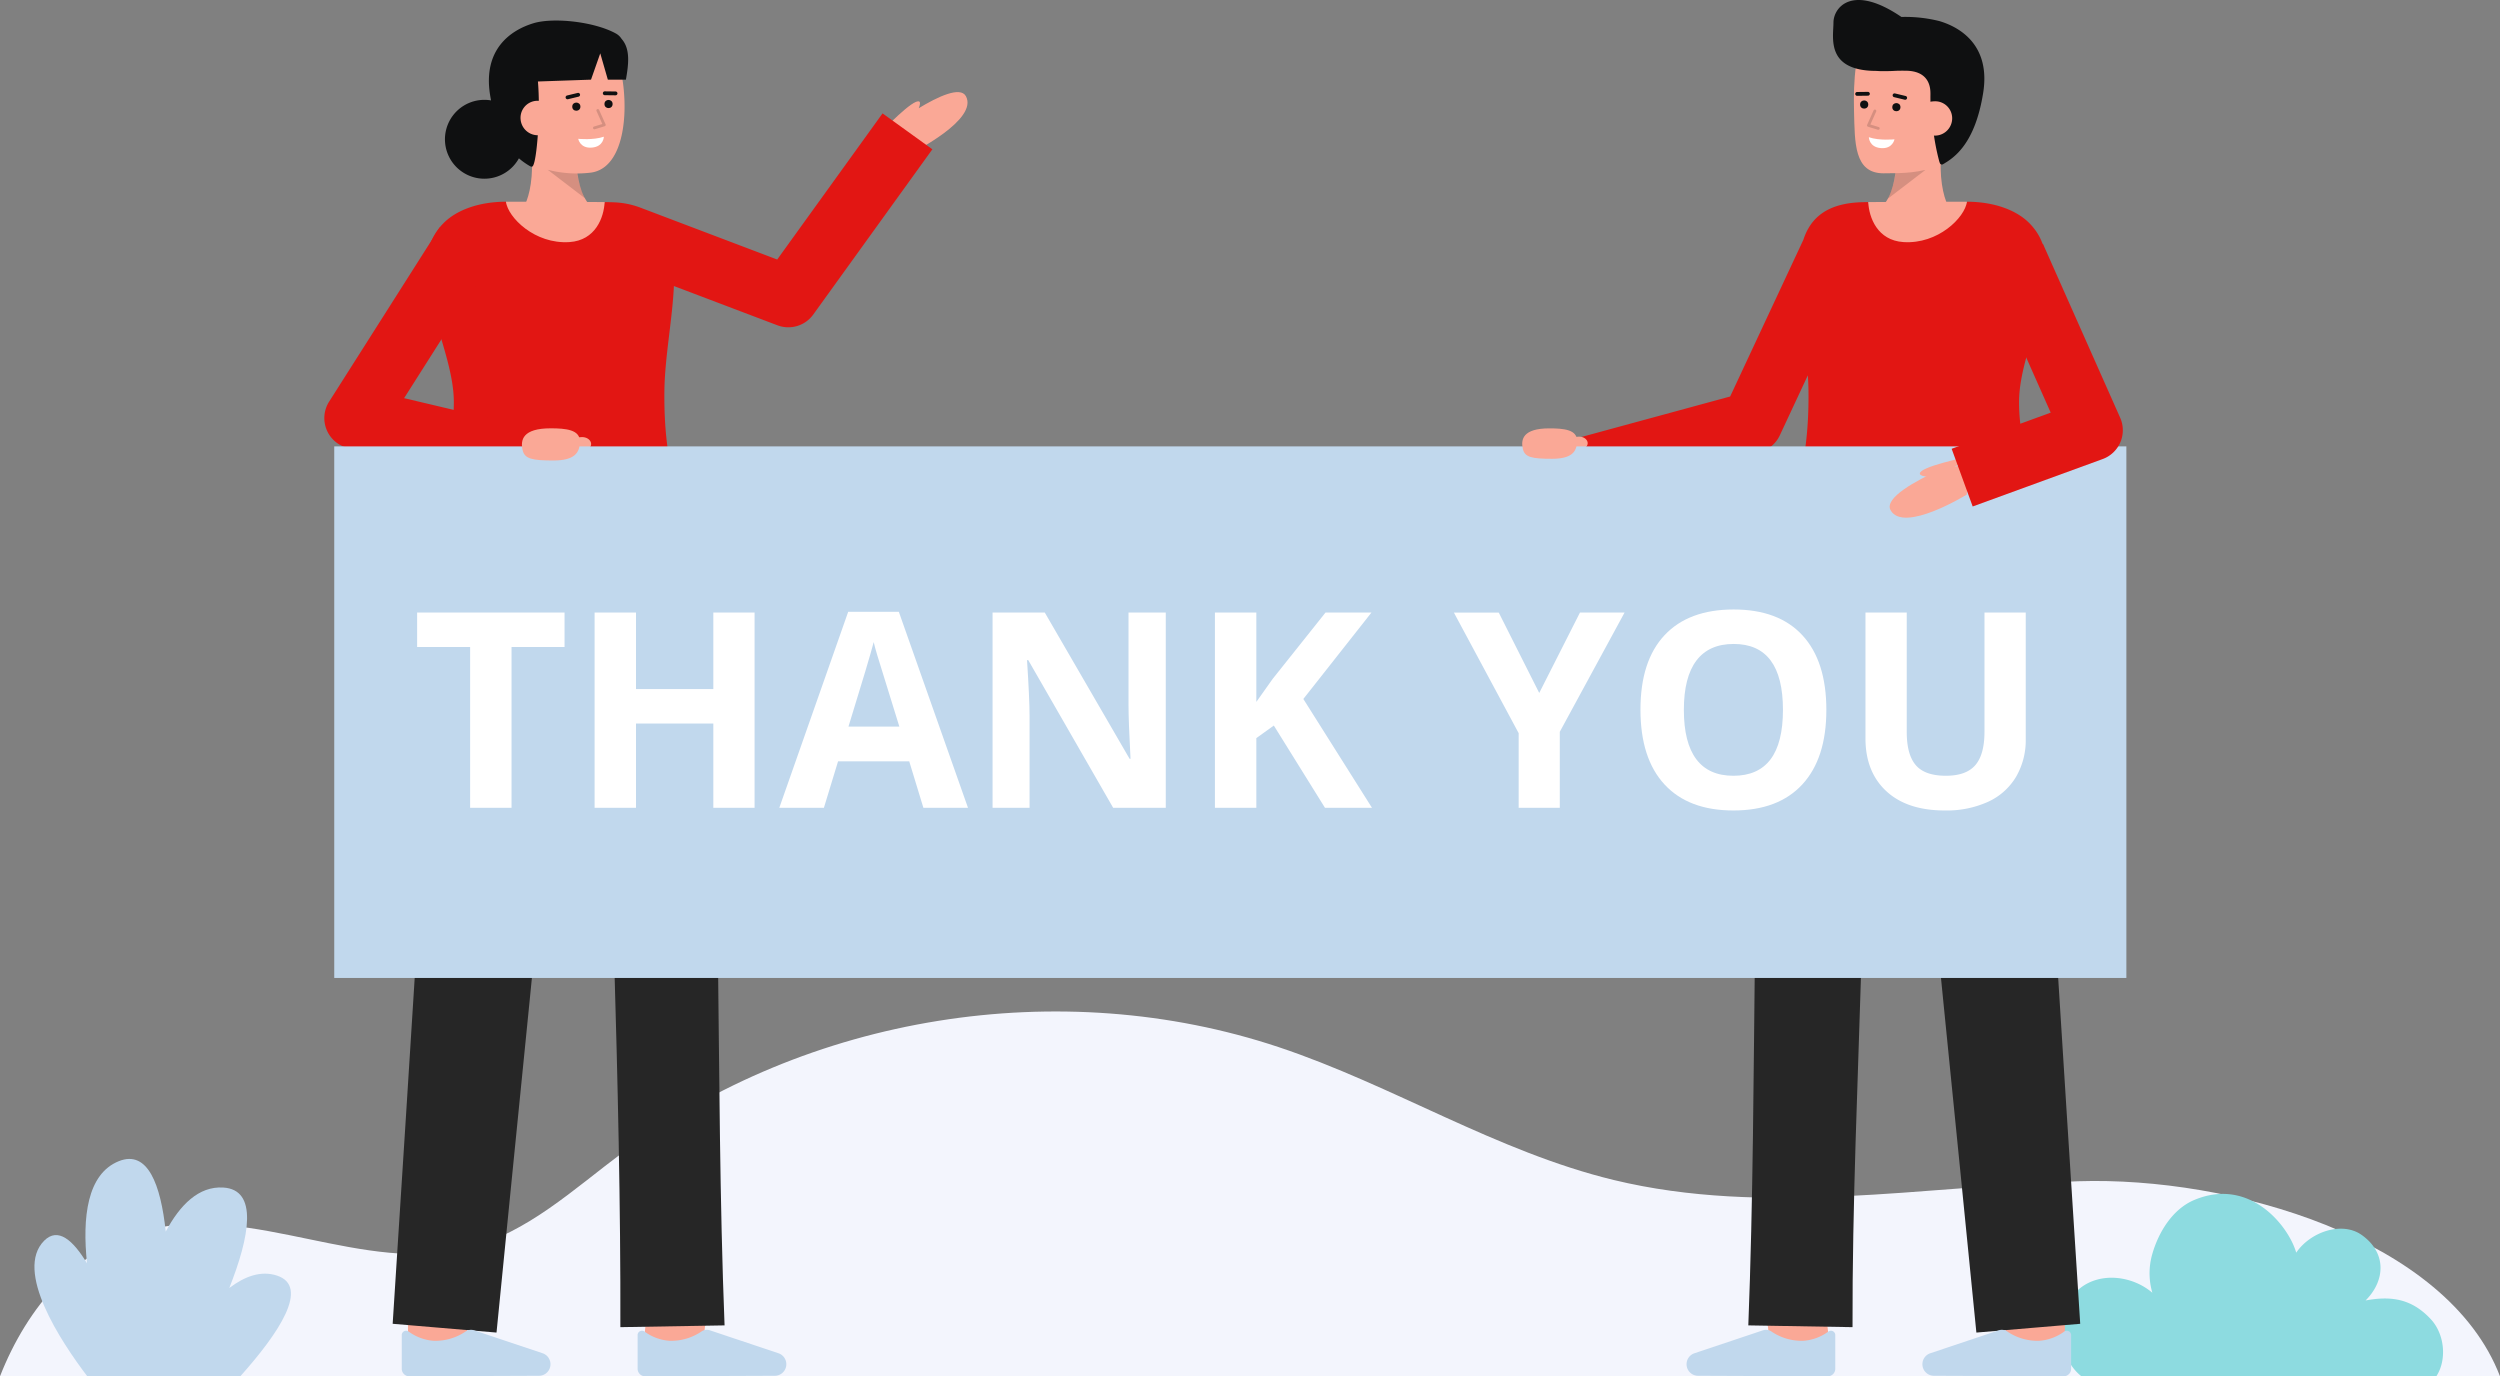 <svg id="Layer_1" data-name="Layer 1" xmlns="http://www.w3.org/2000/svg" viewBox="0 0 887.583 488.637">
  <rect x="0" y="0" width="887.583" height="488.637" fill="#808080" stroke="none"/>
  <path d="M887.583,488.637H0c9.726-24.8,27.686-45.842,53.005-52.083,37.037-9.119,76.232,15.952,113.187,6.526,21-5.35,37.524-20.943,54.893-33.89,65.525-48.854,155.32-63.293,232.856-37.435,40.529,13.51,77.461,37.135,118.979,47.183,53.687,12.993,109.831,2.218,165.038.442C791.727,417.649,868.769,439.558,887.583,488.637Z" fill="#f3f5fd"></path>
  <path d="M864.97,488.637h-126c-9.242-7.377-9.879-24-.3-31.416,7.384-5.719,18.547-4.19,25.487,1.759a24.625,24.625,0,0,1-.074-13.576c2.257-8,7.273-16.129,14.933-19.365,19.546-8.247,33.435,9.033,36.218,18.695,5-7.359,16.2-11.249,23.226-6.295,8.9,6.275,8.5,16.167,1.4,23.267,9.46-1.763,16.586-.4,23.148,6.64C868,473.708,868.769,482.843,864.97,488.637Z" fill="#8ddbe0"></path>
  <g>
    <path d="M695.236,77.739s-7.733-4.1-6.006-25.157L673.253,49.62s1.795,18.878-6.287,24.872Z" fill="#FAA896"></path>
    <g opacity="0.15">
      <path d="M670.24,70.545l13.272-10.153-10.424-.108A28.756,28.756,0,0,1,670.24,70.545Z"></path>
    </g>
    <path d="M698.3,44.417c-1.106,6.389-4.593,12.438-10.228,14.5-6.689,2.45-11.644,2.615-19.357,2.615-10.526,0-10.178-10.976-10.473-22.038-.3-11.106.586-23.018,4.746-26.888,8.3-7.725,32.673-2.833,35.637,10.087C700.154,29.377,699.347,38.337,698.3,44.417Z" fill="#FAA896"></path>
    <path d="M650.94,8.008c0-5.283,6.574-13.937,24.112-2l.017.012A49.856,49.856,0,0,1,688.6,7.5c8.02,2.4,18.077,9.123,15.5,25.425-2.88,18.194-10.333,23.051-14.089,25.283-.957.568-1.189.1-1.521-.957a81.185,81.185,0,0,1-2.229-11.969,65.907,65.907,0,0,1-.889-11.9c0-1.766-.009-8.2-8.772-8.274-4.929-.04-3.086.156-8.346.156-.75,0-1.412-.034-2.022-.088l-.006,0C648.06,25.174,650.94,13.29,650.94,8.008Z" fill="#0f1011"></path>
    <g>
      <circle cx="673.276" cy="38.047" r="1.449" fill="#0f1011"></circle>
      <circle cx="661.845" cy="37.11" r="1.449" fill="#0f1011"></circle>
      <path d="M659.334,34.022a.681.681,0,0,1-.009-1.361l3.839-.048a.715.715,0,0,1,.689.672.68.68,0,0,1-.672.689l-3.838.048Z" fill="#0f1011"></path>
      <path d="M676.4,35.422a.679.679,0,0,1-.16-.019l-3.784-.911a.681.681,0,0,1,.318-1.324l3.784.911a.681.681,0,0,1-.158,1.343Z" fill="#0f1011"></path>
    </g>
    <path d="M680.814,41.593a6.143,6.143,0,0,0,12.244,1,6.041,6.041,0,0,0-5.62-6.624C683.06,35.83,681.091,38.212,680.814,41.593Z" fill="#FAA896"></path>
    <g opacity="0.15">
      <path d="M666.844,46.084a.5.5,0,0,0,.147-.978l-2.947-.905,2.061-4.59a.5.5,0,1,0-.912-.41L662.9,44.308a.5.5,0,0,0,.309.683l3.488,1.071A.5.5,0,0,0,666.844,46.084Z"></path>
    </g>
    <path d="M672.606,49.459s-5.349.564-9.1-.746c0,0,.03,3.523,4.262,3.87S672.606,49.459,672.606,49.459Z" fill="#fff"></path>
  </g>
  <path d="M326.187,38.417c.441-1.125.648-2.1.185-2.36-2.084-1.17-12.823,10.1-14.739,12.019l6-2.615-3.7,3.7,10.012,5s23.592-11.743,18.962-20.046C340.916,30.546,332.85,34.372,326.187,38.417Z" fill="#FAA896"></path>
  <g>
    <path d="M249.5,477.818l-20.854-2.48c.939-7.893,2-17.374,2.073-18.929-.005.1-.005.182-.005.245h21C251.712,457.284,251.712,459.2,249.5,477.818Z" fill="#FAA896"></path>
    <path d="M165.822,480.328l-21-.069s.07-21.684.07-23.605h21C165.892,458.581,165.822,480.328,165.822,480.328Z" fill="#FAA896"></path>
    <path d="M220.251,471.186l36.994-.63c-1.738-44.032-1.843-90.219-2.386-134.357-7.22-47.574-11.024-99.816-19.935-147.049l-.267.079-.781-5.33L157.8,179.2s-13.87,221.652-18.389,290.79l36.869,3.115c6.642-67.786,16.922-166.556,23.245-237.767,7.261,34.67,12.2,70.568,18.515,104.941C219.3,383.309,220.368,428.288,220.251,471.186Z" fill="#262626"></path>
    <path d="M191.351,488.45a4.108,4.108,0,0,0,4.076-4.427h0a4.106,4.106,0,0,0-2.659-3.529l-24.442-8.187a3.464,3.464,0,0,0-2.872.319,19.1,19.1,0,0,1-11.468,3.4,17.029,17.029,0,0,1-8.821-3.222,1.546,1.546,0,0,0-2.527,1.2v11.952a2.678,2.678,0,0,0,2.689,2.678Z" fill="#c1d8ed"></path>
    <path d="M275.084,488.45a4.109,4.109,0,0,0,4.077-4.427h0a4.109,4.109,0,0,0-2.659-3.529l-24.443-8.187a3.465,3.465,0,0,0-2.872.319,19.1,19.1,0,0,1-11.468,3.4,17.026,17.026,0,0,1-8.82-3.222,1.546,1.546,0,0,0-2.527,1.2v11.952a2.678,2.678,0,0,0,2.688,2.678Z" fill="#c1d8ed"></path>
    <g>
      <g>
        <path d="M182.657,77.559s7.732-4.1,6.006-25.156l15.976-2.962s-1.8,18.878,6.287,24.872Z" fill="#FAA896"></path>
        <g opacity="0.15">
          <path d="M207.653,70.366,194.38,60.212l10.425-.108A28.735,28.735,0,0,0,207.653,70.366Z"></path>
        </g>
        <path d="M179.6,44.238c1.106,6.389,4.592,12.438,10.227,14.5a40.515,40.515,0,0,0,19.358,2.615c17.49-1.434,14.03-41.2,5.726-48.926S182.236,9.6,179.272,22.516C177.739,29.2,178.545,38.157,179.6,44.238Z" fill="#FAA896"></path>
        <path d="M220.678,13.8a5.571,5.571,0,0,0-2.119-1.96c-7.767-4.223-22.161-5.684-29.074-3.616-8.019,2.4-18.076,9.123-15.5,25.425.109.687.226,1.348.348,2a14,14,0,1,0,9.9,20.562,24.613,24.613,0,0,0,3.838,2.723c.957.569,1.189.106,1.521-.957,1.159-3.71,2.3-18.387,1.389-29.045l18.847-.651,3.283-9.343,2.692,9.343h6.418C223.082,23.217,223.97,17.479,220.678,13.8Z" fill="#0f1011"></path>
        <g>
          <circle cx="204.616" cy="37.868" r="1.449" fill="#0f1011"></circle>
          <circle cx="216.048" cy="36.931" r="1.449" fill="#0f1011"></circle>
          <path d="M218.558,33.842h-.008l-3.838-.047a.681.681,0,0,1,.009-1.362h.008l3.838.048a.681.681,0,0,1-.009,1.361Z" fill="#0f1011"></path>
          <path d="M201.488,35.243a.681.681,0,0,1-.158-1.343l3.785-.911a.681.681,0,0,1,.318,1.324l-3.785.911A.673.673,0,0,1,201.488,35.243Z" fill="#0f1011"></path>
        </g>
        <path d="M197.079,41.414a6.143,6.143,0,0,1-12.245,1,6.041,6.041,0,0,1,5.621-6.624C194.833,35.651,196.8,38.033,197.079,41.414Z" fill="#FAA896"></path>
        <g opacity="0.15">
          <path d="M211.049,45.905a.5.5,0,0,1-.147-.978l2.947-.905-2.062-4.591a.5.5,0,1,1,.912-.409l2.294,5.107a.5.5,0,0,1-.309.683L211.2,45.883A.5.5,0,0,1,211.049,45.905Z"></path>
        </g>
        <path d="M205.287,49.28s5.348.564,9.1-.746c0,0-.029,3.523-4.262,3.87S205.287,49.28,205.287,49.28Z" fill="#fff"></path>
      </g>
      <path d="M313.333,40.257l-37.4,51.883-49.049-18.6,0,0a29.9,29.9,0,0,0-9.279-1.722c-.63-.03-1.639-.05-2.94-.07-.259,5.5-34.319,5.48-35.04-.13-9.619.01-17.509,2.96-22.08,7.53-15.75,15.75,3.58,42.59,3.58,63.59s-9.5,30.42-8.8,41.2c1.1,16.94,83.43,12.94,87.619,3.31,4.32-9.92-4.45-16.04-4.059-48.5.135-11.777,2.84-25.358,3.371-37.2l36.765,13.945a10.9,10.9,0,0,0,12.71-3.818L331.02,53.007Z" fill="#E21613"></path>
      <path d="M214.664,71.747c-.259,5.5-3.25,13.59-12.48,14.2-12.3.81-21.839-8.72-22.56-14.33h.031C191.764,71.617,207.6,71.637,214.664,71.747Z" fill="#FAA896"></path>
      <path d="M181.158,172.676l-57.61-13.623a10.9,10.9,0,0,1-6.7-16.454L156.186,80.66l18.407,11.689-31.122,49.01,42.7,10.1Z" fill="#E21613"></path>
    </g>
  </g>
  <path d="M628.458,477.818c-2.214-18.618-2.214-20.534-2.214-21.164h21c0-.063,0-.146,0-.245.074,1.555,1.134,11.036,2.072,18.929Z" fill="#FAA896"></path>
  <path d="M712.134,480.328s-.071-21.747-.071-23.674h21c0,1.921.071,23.605.071,23.605Z" fill="#FAA896"></path>
  <path d="M738.546,469.994c-4.491-68.715-18.389-290.79-18.389-290.79L644.08,183.9l-.781,5.33-.267-.079c-8.921,47.286-12.716,99.512-19.947,147.134-.509,44.1-.649,90.293-2.375,134.272l37,.63c-.118-43.449,1.974-88.943,3.257-132.478,0,0,8.123-56.636,17.533-102.655,6.347,71.354,16.521,169.079,23.182,237.056Z" fill="#262626"></path>
  <path d="M686.605,488.45a4.108,4.108,0,0,1-4.076-4.427h0a4.106,4.106,0,0,1,2.658-3.529l24.443-8.187a3.464,3.464,0,0,1,2.872.319,19.1,19.1,0,0,0,11.468,3.4,17.023,17.023,0,0,0,8.82-3.222,1.547,1.547,0,0,1,2.528,1.2v11.952a2.678,2.678,0,0,1-2.689,2.678Z" fill="#c1d8ed"></path>
  <path d="M602.871,488.45a4.108,4.108,0,0,1-4.076-4.427h0a4.106,4.106,0,0,1,2.659-3.529l24.442-8.187a3.467,3.467,0,0,1,2.873.319,19.1,19.1,0,0,0,11.467,3.4,17.026,17.026,0,0,0,8.821-3.222,1.546,1.546,0,0,1,2.527,1.2v11.952a2.678,2.678,0,0,1-2.689,2.678Z" fill="#c1d8ed"></path>
  <path d="M720.411,79.147c-4.57-4.57-12.46-7.52-22.08-7.53-.72,5.61-34.78,5.63-35.04.13-1.3.02-2.31.04-2.94.07-11.852.511-17.608,5.659-20.1,13.328l-25.988,55.626-60.8,16.55,5.726,21.039,65.679-17.877a10.9,10.9,0,0,0,7.014-5.905l9.965-21.331c.123,1.867.205,3.7.225,5.5.39,32.46-8.38,38.58-4.059,48.5,4.189,9.63,86.519,13.63,87.619-3.31.7-10.78-8.8-20.19-8.8-41.2S736.161,94.9,720.411,79.147Z" fill="#E21613"></path>
  <path d="M663.291,71.747c.26,5.5,3.25,13.59,12.48,14.2,12.3.81,21.84-8.72,22.56-14.33h-.03C686.191,71.617,670.351,71.637,663.291,71.747Z" fill="#FAA896"></path>
  <path d="M201.455,156.12a21.309,21.309,0,0,1,5.133-.939c3.366,0,4.641,3.413,1.417,4.637a35.293,35.293,0,0,1-8,1.9" fill="#FAA896"></path>
  <path d="M555.719,155.914a20.174,20.174,0,0,1,4.857-.888c3.183,0,4.39,3.228,1.34,4.386a33.36,33.36,0,0,1-7.565,1.8" fill="#FAA896"></path>
  <rect x="118.67" y="158.484" width="636.261" height="188.724" fill="#c1d8ed"></rect>
  <g>
    <path d="M699.576,161.934c-2.638.617-17.88,3.8-17.985,6.184-.064,1.431,6.881,1.478,6.881,1.478" fill="#FAA896"></path>
    <path d="M698.251,175.6s-22.419,13.851-27.032,5.538c-2.424-4.368,9.356-10.632,16.943-14.076l11.121-2.605" fill="#FAA896"></path>
  </g>
  <path d="M700.37,179.819,692.9,159.337,728.069,146.5l-22.692-51.09,19.928-8.852,27.429,61.757a10.9,10.9,0,0,1-6.226,14.667Z" fill="#E21613"></path>
  <path d="M540.672,159.412c.682,2.908,3.147,3.473,10.321,3.473,7.044,0,8.911-2.5,8.911-6.41s-4.616-4.391-9.834-4.391C540.726,152.084,539.861,155.952,540.672,159.412Z" fill="#FAA896"></path>
  <path d="M185.548,159.818c.721,3.074,3.326,3.671,10.91,3.671,7.446,0,9.42-2.639,9.42-6.776s-4.88-4.643-10.395-4.643C185.605,152.07,184.69,156.16,185.548,159.818Z" fill="#FAA896"></path>
  <path d="M85.308,488.637H31C21.558,476.219,5.005,451.171,15.7,440.472c4.866-4.854,10.215-.236,15.193,8.047-1.708-16.227,0-31.735,11.294-36.264,10.282-4.113,14.879,8.316,16.654,24.992,5.057-9.484,11.721-16.159,20.407-15.631,12.429.742,9.429,17.317,2.158,35.668,5.518-4.192,11.283-6.259,16.9-4.417C110.076,456.722,99.086,473.23,85.308,488.637Z" fill="#c1d8ed"></path>
  <g>
    <path d="M181.612,286.8h-14.7V229.711H148.092V217.478h52.343v12.233H181.612Z" fill="#fff"></path>
    <path d="M267.9,286.8H253.254V256.879H225.8V286.8H211.1V217.478h14.7v27.168h27.452V217.478H267.9Z" fill="#fff"></path>
    <path d="M327.835,286.8l-5.027-16.5h-25.27l-5.026,16.5H276.676l24.464-69.6h17.97l24.561,69.6ZM319.3,257.969q-6.97-22.426-7.848-25.366t-1.256-4.646q-1.565,6.07-8.961,30.012Z" fill="#fff"></path>
    <path d="M413.889,286.8h-18.68l-30.154-52.44h-.427q.9,13.895.9,19.819V286.8H352.394V217.478h18.539L401.041,269.4h.332q-.712-13.514-.711-19.107V217.478h13.227Z" fill="#fff"></path>
    <path d="M487.1,286.8h-16.69l-18.16-29.207-6.211,4.457V286.8h-14.7V217.478h14.7V249.2l5.785-8.155L470.6,217.478h16.309l-24.181,30.677Z" fill="#fff"></path>
    <path d="M546.478,246.021l14.461-28.543h15.836l-23,42.34V286.8h-14.6v-26.5l-23-42.815h15.931Z" fill="#fff"></path>
    <path d="M648.417,252.043q0,17.21-8.534,26.457t-24.466,9.245q-15.93,0-24.465-9.245t-8.534-26.552q0-17.306,8.557-26.433t24.537-9.128q15.978,0,24.441,9.2T648.417,252.043Zm-50.59,0q0,11.618,4.409,17.5t13.181,5.88q17.589,0,17.591-23.375,0-23.423-17.5-23.422-8.772,0-13.228,5.9T597.827,252.043Z" fill="#fff"></path>
    <path d="M719.205,217.478v44.854a25.854,25.854,0,0,1-3.438,13.465,22.37,22.37,0,0,1-9.932,8.866,35.52,35.52,0,0,1-15.363,3.082q-13.37,0-20.766-6.852t-7.4-18.752V217.478H676.96v42.435q0,8.014,3.224,11.759t10.668,3.746q7.206,0,10.454-3.77t3.249-11.83v-42.34Z" fill="#fff"></path>
  </g>
</svg>